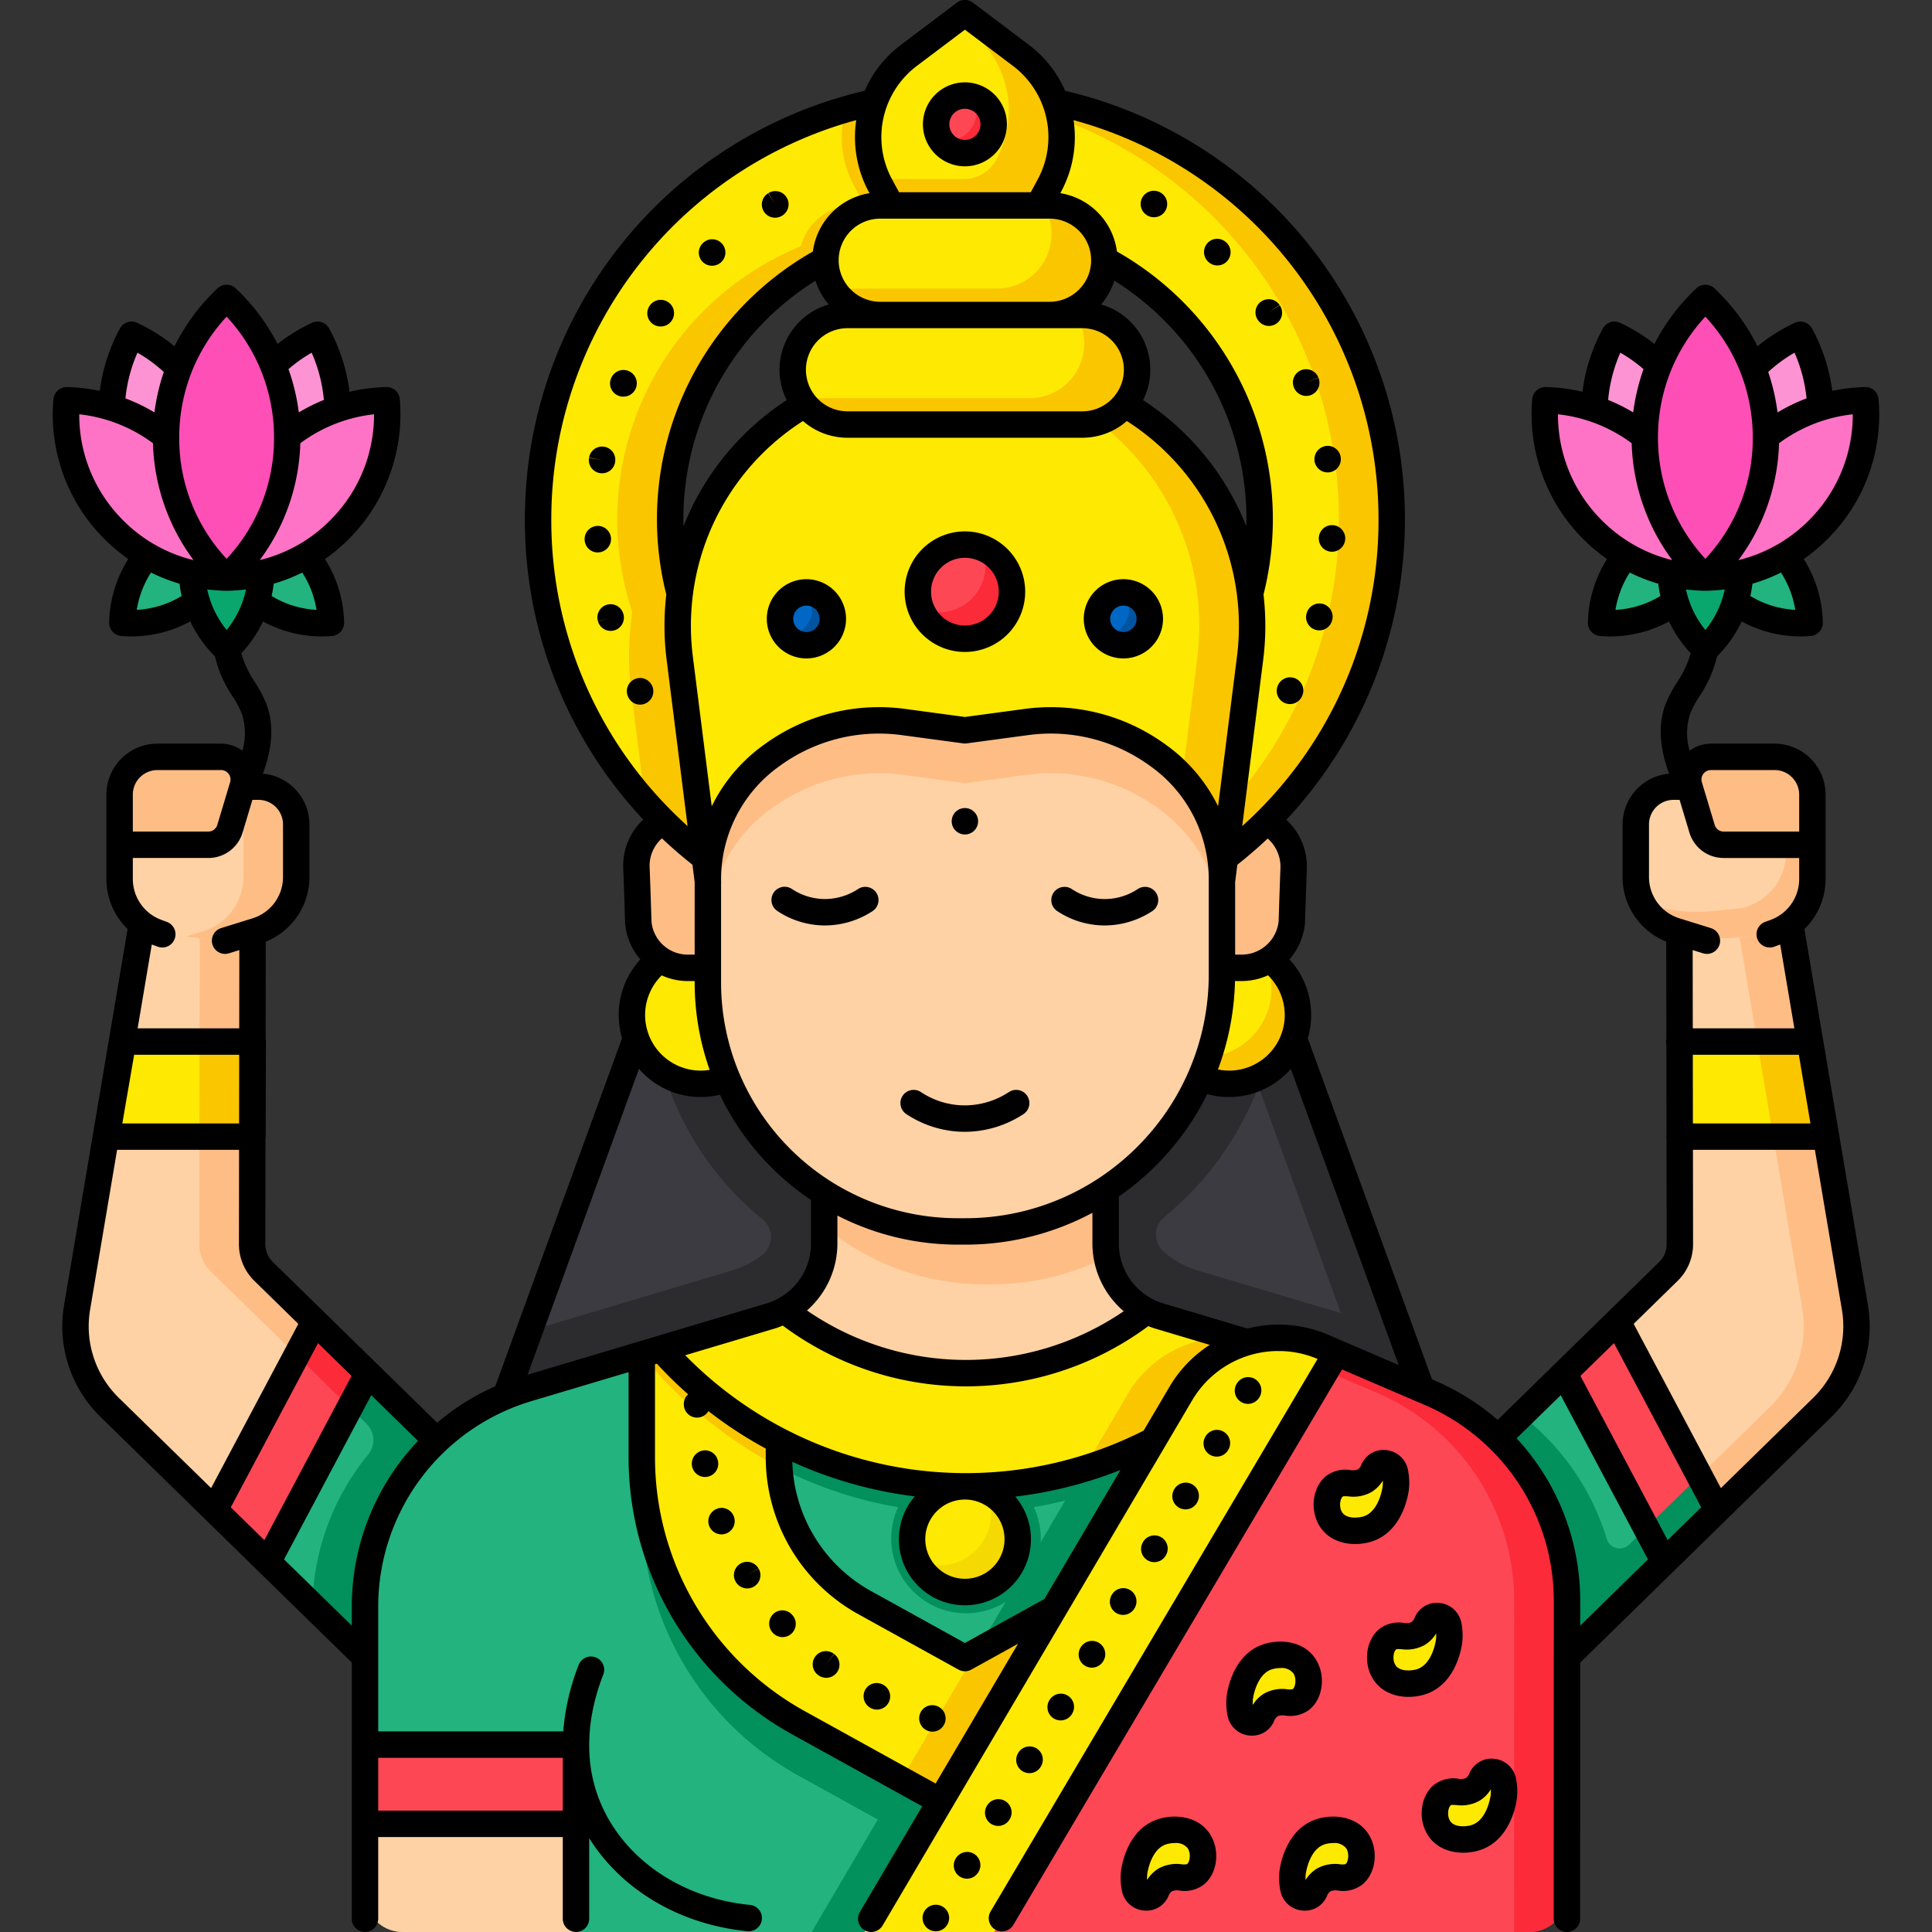 <svg xmlns="http://www.w3.org/2000/svg" data-name="Layer 1" viewBox="0 0 512 512"><rect x="0" y="0" width="512" height="512" fill="#333333" stroke="none"/><ellipse cx="467.297" cy="118.749" fill="#fe93d3" rx="31.592" ry="13.698" transform="rotate(-71.867 467.297 118.749)"/><path fill="#fe93d3" d="M447.64,148.52c-.04.08-.08.17-.13.25a43.269,43.269,0,0,1-19.66-60.04,43.446,43.446,0,0,1,11.78,8.09Z"/><ellipse cx="463.786" cy="150.835" fill="#22b37f" rx="9.214" ry="21.252" transform="rotate(-47.955 463.786 150.835)"/><ellipse cx="440.094" cy="150.835" fill="#22b37f" rx="21.252" ry="9.214" transform="rotate(-42.045 440.094 150.835)"/><ellipse cx="451.94" cy="150.835" fill="#09a76d" rx="9.214" ry="21.252"/><ellipse cx="473.22" cy="129.583" fill="#fe73c5" rx="31.592" ry="13.698" transform="rotate(-48.042 473.22 129.583)"/><ellipse cx="430.66" cy="129.583" fill="#fe73c5" rx="13.698" ry="31.592" transform="rotate(-41.958 430.66 129.583)"/><ellipse cx="451.94" cy="116.025" fill="#fe4fb7" rx="16.065" ry="37.051"/><path fill="#fed2a4" d="M410.672,443.639l72.294-70.687a30,30,0,0,0,8.607-26.448L474,242.486H445.056l.126,87.276A10,10,0,0,1,442.173,336.927l-49.775,48.669Z"/><path fill="#ffbd86" d="M491.573,346.504,474,242.486h-14l17.574,104.017a30,30,0,0,1-8.607,26.448l-61.589,60.221,3.295,10.467,72.294-70.687A30,30,0,0,0,491.573,346.504Z"/><polygon fill="#fee903" points="414.507 363.978 441.043 413.943 455.154 400.145 428.616 350.183 414.507 363.978"/><polygon fill="#22b37f" points="455.15 400.15 441.04 413.94 410.67 443.64 392.4 385.6 414.51 363.98 428.62 350.18 455.15 400.15"/><polygon fill="#fd4755" points="455.15 400.15 441.04 413.94 414.51 363.98 428.62 350.18 455.15 400.15"/><polygon fill="#fb2b3a" points="450.366 391.139 436.257 404.933 441.04 413.94 453.849 401.421 455.15 400.15 450.366 391.139"/><polygon fill="#fee903" points="479.4 276.041 445.02 276.041 445.093 301.235 483.735 301.235 479.4 276.041"/><polygon fill="#fac600" points="479.4 276.041 465.669 276.041 469.926 301.235 483.735 301.235 479.4 276.041"/><path fill="#fed2a4" d="M452.329,249.303l-8.283-2.577a15,15,0,0,1-10.544-14.323V218.487a10,10,0,0,1,10-10h1.841a7.894,7.894,0,0,1,7.894-7.894H470.3a10,10,0,0,1,10,10V232.986a15,15,0,0,1-9.814,14.075l-1.493.55Z"/><path fill="#ffbd86" d="M472.937,200.957a9.986,9.986,0,0,1,.363,2.637v22.392a15,15,0,0,1-9.814,14.075l-1.493.55-8.033.815a42.491,42.491,0,0,1-16.914-1.701h0a15.007,15.007,0,0,1-2.046-.813,14.985,14.985,0,0,0,9.046,7.813h0a42.491,42.491,0,0,0,16.914,1.701l8.033-.815,1.493-.55a15,15,0,0,0,9.814-14.075v-22.392A9.996,9.996,0,0,0,472.937,200.957Z"/><path fill="#fed2a4" d="M447.663,208.487h-4.162a10,10,0,0,0-10,10v13.117"/><path fill="#ffbd86" d="M480.3,223.891H456.804a6,6,0,0,1-5.746-4.273l-3.395-11.297a6,6,0,0,1,5.746-7.727H470.3a10,10,0,0,1,10,10Z"/><ellipse cx="44.703" cy="118.749" fill="#fe93d3" rx="13.698" ry="31.592" transform="rotate(-18.133 44.703 118.749)"/><ellipse cx="74.319" cy="118.749" fill="#fe93d3" rx="31.592" ry="13.698" transform="rotate(-71.867 74.319 118.749)"/><ellipse cx="48.214" cy="150.835" fill="#22b37f" rx="21.252" ry="9.214" transform="rotate(-42.045 48.214 150.835)"/><ellipse cx="71.906" cy="150.835" fill="#22b37f" rx="9.214" ry="21.252" transform="rotate(-47.955 71.906 150.835)"/><ellipse cx="60.06" cy="150.835" fill="#09a76d" rx="9.214" ry="21.252"/><ellipse cx="38.78" cy="129.583" fill="#fe73c5" rx="13.698" ry="31.592" transform="rotate(-41.958 38.78 129.583)"/><ellipse cx="81.34" cy="129.583" fill="#fe73c5" rx="31.592" ry="13.698" transform="rotate(-48.042 81.34 129.583)"/><ellipse cx="60.06" cy="116.025" fill="#fe4fb7" rx="16.065" ry="37.051"/><path fill="#fed2a4" d="M101.328,443.639l-72.294-70.687a30,30,0,0,1-8.607-26.448L38,242.486H66.944l-.126,87.276A10,10,0,0,0,69.827,336.927l49.775,48.669Z"/><path fill="#ffbd86" d="M69.827,336.927a10,10,0,0,1-3.009-7.165l.126-87.276h-14l-.126,87.276a10,10,0,0,0,3.009,7.165l49.775,48.669-14.979,47.576,10.705,10.467,18.274-58.043Z"/><polygon fill="#fee903" points="70.957 413.943 97.493 363.978 84.215 350.996 83.343 350.26 56.846 400.145 70.957 413.943"/><polygon fill="#22b37f" points="119.6 385.6 101.33 443.64 70.96 413.94 56.85 400.15 83.34 350.26 84.21 350.99 84.22 351 97.49 363.98 119.6 385.6"/><path fill="#02905d" d="M119.6,385.6,97.49,363.98l-12.612-12.337-.671-.656-.866-.727-4.742,8.932,18.565,18.153a6.012,6.012,0,0,1,.413,8.124A65.152,65.152,0,0,0,82.791,425.511L99.953,442.293l1.375,1.345h0l.002.002,12.571-39.935.086-.273Z"/><polygon fill="#fd4755" points="97.49 363.98 70.96 413.94 56.85 400.15 83.34 350.26 84.21 350.99 84.22 351 97.49 363.98"/><polygon fill="#fb2b3a" points="92.707 372.987 97.49 363.98 84.878 351.643 84.207 350.987 83.34 350.26 78.598 359.192 92.707 372.987"/><polygon fill="#fee903" points="28.075 301.235 66.859 301.235 66.896 276.041 32.331 276.041 28.075 301.235"/><polygon fill="#fac600" points="52.859 301.235 66.859 301.235 66.896 276.041 52.896 276.041 52.859 301.235"/><path fill="#fed2a4" d="M59.671,249.303l8.283-2.577a15,15,0,0,0,10.544-14.323V218.487a10,10,0,0,0-10-10H66.658a7.894,7.894,0,0,0-7.894-7.894H41.7a10,10,0,0,0-10,10V232.986A15,15,0,0,0,41.514,247.061l1.493.55Z"/><path fill="#ffbd86" d="M68.499,208.487H66.658a7.894,7.894,0,0,0-7.894-7.894h-14a7.894,7.894,0,0,1,7.894,7.894h1.841a10,10,0,0,1,10,10v13.915a15,15,0,0,1-10.544,14.323L49.115,248.231l10.556,1.072,8.283-2.577a15,15,0,0,0,10.544-14.323V218.487A10,10,0,0,0,68.499,208.487Z"/><path fill="#ffbd86" d="M31.7,223.891H55.196a6,6,0,0,0,5.746-4.273l3.395-11.297a6,6,0,0,0-5.746-7.727H41.7a10,10,0,0,0-10,10Z"/><polygon fill="#3c3b42" points="381.211 380.5 130.211 380.5 193.211 207.5 318.211 207.5 381.211 380.5"/><path fill="#2c2c2e" d="M371.083,352.69l-53.745-16.031a23.793,23.793,0,0,1-9.04-5.041,5.986,5.986,0,0,1,.262-9.08,83.183,83.183,0,0,0,30.231-58.521L318.211,207.5h-125l-20.715,56.885a80.453,80.453,0,0,0,29.58,58.749,6.015,6.015,0,0,1-.036,9.388,23.755,23.755,0,0,1-7.957,4.136l-53.745,16.031L130.211,380.5h251Z"/><polygon fill="#2c2c2e" points="318.211 207.5 304.211 207.5 367.211 380.5 381.211 380.5 318.211 207.5"/><circle cx="325.711" cy="268.981" r="18.255" fill="#fee903"/><path fill="#fac600" d="M334.63,253.062a18.243,18.243,0,0,1-24.838,24.838,18.249,18.249,0,1,0,24.838-24.838Z"/><circle cx="185.711" cy="268.981" r="18.255" fill="#fee903"/><path fill="#ffbd86" d="M342.347 244.342v-0s.18-6.276.48-14.185a13.387 13.387 0 0 0-13.372-13.895H309.828l7 40.238h12.194a13.381 13.381 0 0 0 13.325-12.158zM194.593 216.262H181.78A13.133 13.133 0 0 0 168.661 229.894c.306 8.032.49 14.448.49 14.448v0l.011.122a13.17 13.17 0 0 0 13.083 12.037H194.593z"/><path fill="#fee903" d="M272.15,25.69a113.121,113.121,0,1,0,96.67,111.92A112.915,112.915,0,0,0,272.15,25.69ZM255.71,215.73a78.115,78.115,0,0,1,0-156.23,77.387,77.387,0,0,1,29.48,5.79,78.108,78.108,0,0,1-29.48,150.44Z"/><path fill="#fac600" d="M212.26,72.74a77.56,77.56,0,0,1,36.44-12.915C246.396,59.619,244.067,59.5,241.71,59.5a78.115,78.115,0,0,0,0,156.23c2.361,0,4.692-.124,7-.33A78.079,78.079,0,0,1,212.26,72.74Z"/><path fill="#fac600" d="M272.15,25.69A112.915,112.915,0,0,0,255.71,24.5c-2.354,0-4.688.086-7.006.228,3.184.194,6.337.505,9.447.962A113.119,113.119,0,0,1,248.71,250.508c2.316.141,4.648.222,7,.222A113.121,113.121,0,0,0,272.15,25.69Z"/><path fill="#fac600" d="M255.711,215.726a78.201,78.201,0,0,1-78.113-78.113q0-2.075.11-4.124a79.362,79.362,0,0,0-10.368,50.271l3.628,28.764a112.83,112.83,0,0,0,84.743,38.202Z"/><path fill="#fff" d="M255.922 238.536c-.038 0-.076-0-.114-.002-.032.001-.064.001-.097.001h-.1a3.5 3.5 0 1 1 0-7h.1c.039 0 .077 0.0.115.002l.047-.001.151-.001a3.5 3.5 0 0 1 0 7h-.049zM234.785 236.273a3.513 3.513 0 0 1-.768-.085l.765-3.416-.824 3.402a3.5 3.5 0 1 1 1.452-6.848c.013.003.124.027.136.03a3.501 3.501 0 0 1-.761 6.917zM276.844 236.228a3.501 3.501 0 0 1-.773-6.914l.109-.024a3.5 3.5 0 0 1 1.529 6.831l-.086.02A3.528 3.528 0 0 1 276.844 236.228zM214.828 229.539a3.489 3.489 0 0 1-1.48-.331l-.048-.022a3.5 3.5 0 0 1 2.881-6.38l.133.062a3.501 3.501 0 0 1-1.485 6.671zM296.781 229.451a3.501 3.501 0 0 1-1.462-6.682A3.542 3.542 0 0 1 300 224.458a3.458 3.458 0 0 1-1.647 4.621c-.008.003-.105.049-.113.052A3.484 3.484 0 0 1 296.781 229.451zM196.759 218.65a3.418 3.418 0 0 1-2.075-.703l-.087-.066a3.5 3.5 0 1 1 4.248-5.563 3.515 3.515 0 0 1-2.086 6.333zM314.781 218.539a3.5 3.5 0 0 1-2.151-6.263l.111-.085a3.5 3.5 0 1 1 4.233 5.575l-2.117-2.788 2.07 2.823A3.486 3.486 0 0 1 314.781 218.539zM245.03 44.272a3.5 3.5 0 0 1-.354-6.982l.358 3.481-.31-3.487a3.5 3.5 0 0 1 .818 6.952l-.15.016A3.495 3.495 0 0 1 245.03 44.272zM266.188 44.25a3.548 3.548 0 0 1-3.533-3.889 3.456 3.456 0 0 1 3.788-3.104l.15.016a3.5 3.5 0 0 1-.406 6.976z"/><path fill="#fee903" d="M323.711,234.5h-136l-7.582-60.112a67.974,67.974,0,0,1,40.755-71.023L255.711,88.5l34.826,14.865a67.974,67.974,0,0,1,40.755,71.023Z"/><path fill="#fac600" d="M290.537,103.365,255.711,88.5l-7,2.988,27.826,11.877a67.974,67.974,0,0,1,40.755,71.023L309.711,234.5h14l7.582-60.112A67.974,67.974,0,0,0,290.537,103.365Z"/><path fill="#22b37f" d="M414.694,502V425.55A60,60,0,0,0,371.845,368.053l-64.565-19.259A20,20,0,0,1,292.997,329.629V310.026H218.424v19.602a20,20,0,0,1-14.283,19.166l-64.565,19.259A60,60,0,0,0,96.727,425.55V502a10,10,0,0,0,10,10H404.694A10,10,0,0,0,414.694,502Z"/><circle cx="256" cy="407.716" r="19.811" fill="#02905d"/><path fill="#02905d" d="M255.973,400.913a107.613,107.613,0,0,0,80.675-36.358l-29.368-8.76a19.988,19.988,0,0,1-3.411-1.382,77.762,77.762,0,0,1-96.005-.168,19.971,19.971,0,0,1-3.723,1.55L175.188,364.43A107.614,107.614,0,0,0,255.973,400.913Z"/><path fill="#02905d" d="M339.734 359.306l-.277-1.123-2.829-1.215a30 30 0 0 0-37.683 12.331L215.114 512h34.399l2.041-3.679zM450.366 391.139l-18.605 18.192a3.595 3.595 0 0 1-5.952-1.487 65.285 65.285 0 0 0-22.644-32.768L392.4 385.6l18.27 58.04.002-.002h0l3.596-3.516 14.374-14.056v-0L441.04 413.94l12.809-12.519 1.301-1.271z"/><path fill="#fed2a4" d="M303.86,347.42a77.78,77.78,0,0,1-95.98-.16,20.005,20.005,0,0,0,10.54-17.63v-19.6H293v19.6A19.994,19.994,0,0,0,303.86,347.42Z"/><path fill="#ffbd86" fill-rule="evenodd" d="M218.42,310.03V325.029a66.354,66.354,0,0,0,42.588,15.328h1.703a67.799,67.799,0,0,0,30.602-7.266A20.003,20.003,0,0,1,293,329.63v-19.6Z"/><path fill="#fed2a4" fill-rule="evenodd" d="M255.711,326.357h-1.704a66.147,66.147,0,0,1-66.415-66.076c0-17.532.001-20.696.001-27.292a40.21,40.21,0,0,1,16.836-32.718l.493-.352a48.275,48.275,0,0,1,34.502-8.56l16.287,2.193,16.287-2.193a48.274,48.274,0,0,1,34.502,8.56l.493.352a40.209,40.209,0,0,1,16.836,32.717c0,5.866 0,8.564.001,25.246A68.121,68.121,0,0,1,255.711,326.357Z"/><path fill="#ffbd86" fill-rule="evenodd" d="M187.593,246.989a40.21,40.21,0,0,1,16.836-32.718l.493-.352a48.275,48.275,0,0,1,34.502-8.56l16.287,2.193,16.287-2.193a48.274,48.274,0,0,1,34.502,8.56q.246.176.493.352a40.209,40.209,0,0,1,16.836,32.717c0,3.617,0,6.033 0,11.261l0-.014c-0-16.683-.001-19.38-.001-25.246a40.209,40.209,0,0,0-16.836-32.717q-.246-.176-.493-.352a48.274,48.274,0,0,0-34.502-8.56l-16.287,2.193-16.287-2.193a48.275,48.275,0,0,0-34.502,8.56l-.493.352a40.21,40.21,0,0,0-16.836,32.718c-0,6.597-0,9.761-.001,27.292l0.0.01C187.593,254.088,187.593,251.253,187.593,246.989Z"/><path fill="#fed2a4" d="M96.727,502V462.355h55.915V512H106.727A10,10,0,0,1,96.727,502Z"/><rect width="55.915" height="21" x="96.727" y="462.355" fill="#fd4755"/><path fill="#fac600" d="M285.19,65.29A77.927,77.927,0,0,0,212.26,72.74a14.152,14.152,0,0,1-.5-3.76,14.51,14.51,0,0,1,14.51-14.52h44.88A14.504,14.504,0,0,1,285.19,65.29Z"/><path fill="#fee903" d="M233.272,54.459H278.149a14.516,14.516,0,0,1,14.516,14.516v0A14.516,14.516,0,0,1,278.149,83.491H233.272A14.516,14.516,0,0,1,218.756,68.975v0a14.516,14.516,0,0,1,14.516-14.516Z"/><path fill="#fac600" d="M278.149,54.459h-1.599a14.425,14.425,0,0,1,2.115,7.516v0A14.516,14.516,0,0,1,264.149,76.491h-43.279a14.492,14.492,0,0,0,12.401,7h44.878a14.516,14.516,0,0,0,14.516-14.516v-0A14.516,14.516,0,0,0,278.149,54.459Z"/><path fill="#fee903" d="M224.595,83.491h62.232A14.516,14.516,0,0,1,301.342,98.007v0a14.516,14.516,0,0,1-14.516,14.516H224.595A14.516,14.516,0,0,1,210.079,98.007v0A14.516,14.516,0,0,1,224.595,83.491Z"/><path fill="#fac600" d="M286.827 83.491h-1.599a14.426 14.426 0 0 1 2.115 7.516v0a14.516 14.516 0 0 1-14.516 14.516H212.193a14.492 14.492 0 0 0 12.401 7h62.232A14.516 14.516 0 0 0 301.342 98.007v-0A14.516 14.516 0 0 0 286.827 83.491zM274.34 36.34a27.178 27.178 0 0 1-3.28 12.93L268.25 54.46H229.17L226.36 49.27a27.124 27.124 0 0 1-2.26-20.29 113.892 113.892 0 0 1 48.05-3.29A27.003 27.003 0 0 1 274.34 36.34z"/><path fill="#fee903" d="M275.251,54.459H236.17L233.359,49.272a27.132,27.132,0,0,1,0-25.857h0a27.132,27.132,0,0,1,7.523-8.738L255.711,3.5l14.829,11.177a27.132,27.132,0,0,1,7.523,8.738h0a27.132,27.132,0,0,1,0,25.857Z"/><path fill="#fac600" d="M278.062,23.415a27.131,27.131,0,0,0-7.523-8.738L255.711,3.5l-2.356,1.776,3.185,2.401a27.132,27.132,0,0,1,7.523,34.595h0a9.908,9.908,0,0,1-8.711,5.187H232.47c.275.612.566,1.218.888,1.813l2.811,5.187H275.251l2.811-5.187A27.132,27.132,0,0,0,278.062,23.415Z"/><circle cx="256" cy="32.966" r="7.625" fill="#fd4755"/><path fill="#fb2b3a" d="M257.59,25.509a7.619,7.619,0,0,1-8.01,11.56,7.622,7.622,0,1,0,8.01-11.56Z"/><circle cx="213.711" cy="164.006" r="7" fill="#0067c5"/><circle cx="297.711" cy="164.006" r="7" fill="#0067c5"/><path fill="#0055a3" d="M297.711 157.006c-.055 0-.107.007-.162.008a6.993 6.993 0 0 1-5.21 11.478 6.999 6.999 0 1 0 5.371-11.486zM213.711 157.006c-.055 0-.107.007-.162.008a6.993 6.993 0 0 1-5.21 11.478A6.999 6.999 0 1 0 213.711 157.006z"/><circle cx="255.711" cy="156.815" r="12.474" fill="#fd4755"/><path fill="#fb2b3a" d="M260.302,145.224a12.458,12.458,0,0,1-16.182,16.182,12.47,12.47,0,1,0,16.182-16.182Z"/><path fill="#02905d" d="M211.523,470.516l44.188,24.448,44.188-24.448a80.354,80.354,0,0,0,41.443-70.29V374.11l.319-1.061L307.28,362.794a19.998,19.998,0,0,1-2.197-.815l-.095,1.287v36.96a43.979,43.979,0,0,1-22.688,38.482l-26.59,14.711-26.589-14.711a43.979,43.979,0,0,1-22.688-38.482V363.266l-.163-1.257a20.007,20.007,0,0,1-2.128.785l-34.158,10.189.098,1.127v26.117A80.354,80.354,0,0,0,211.523,470.516Z"/><path fill="#fee903" d="M211.523,456.516l44.188,24.448,44.188-24.448a80.354,80.354,0,0,0,41.443-70.29V360.11l.319-1.061L307.28,348.794a19.998,19.998,0,0,1-2.197-.815l-.095,1.287v36.96a43.979,43.979,0,0,1-22.688,38.482l-26.59,14.711-26.589-14.711a43.979,43.979,0,0,1-22.688-38.482V349.266l-.163-1.257a20.007,20.007,0,0,1-2.128.785l-34.158,10.189.098,1.127v26.117A80.354,80.354,0,0,0,211.523,456.516Z"/><path fill="#fac600" d="M304.988 354.927v31.3q0 1.471-.099 2.927a108.549 108.549 0 0 0 31.759-24.599L307.28 355.794A19.268 19.268 0 0 1 304.988 354.927zM206.433 386.227V354.927a19.072 19.072 0 0 1-2.292.867q-17.079 1.594-34.158 3.189a119.574 119.574 0 0 0 36.539 29.898C206.469 388 206.433 387.116 206.433 386.227z"/><path fill="#fac600" d="M304.988,361.993v24.234a43.979,43.979,0,0,1-22.688,38.482L258.735,437.746l-19.903,33.88,16.878,9.338L273.6,471.066l66.134-111.76-.221-.897-12.774-3.81A30.056,30.056,0,0,0,304.988,361.993Z"/><path fill="#fed402" d="M255.973,393.913a107.613,107.613,0,0,0,80.675-36.358l-29.368-8.76a19.988,19.988,0,0,1-3.411-1.382,77.762,77.762,0,0,1-96.005-.168,19.971,19.971,0,0,1-3.723,1.55L175.188,357.43A107.614,107.614,0,0,0,255.973,393.913Z"/><path fill="#fee903" d="M255.973,393.913a107.613,107.613,0,0,0,80.675-36.358l-29.368-8.76a19.988,19.988,0,0,1-3.411-1.382,77.762,77.762,0,0,1-96.005-.168,19.971,19.971,0,0,1-3.723,1.55L175.188,357.43A107.614,107.614,0,0,0,255.973,393.913Z"/><path fill="#fac600" d="M336.648,357.554l-9.909-2.956a30.001,30.001,0,0,0-27.794,14.7L287.196,389.298A108.118,108.118,0,0,0,336.648,357.554Z"/><path fill="#fed402" d="M207.86 347.24l.02.02a19.022 19.022 0 0 1-2.77 1.21A20.007 20.007 0 0 0 207.86 347.24zM305.53 348.18c-.57-.23-1.13-.48-1.67-.76l.01-.01C304.41 347.69 304.96 347.95 305.53 348.18z"/><circle cx="255.711" cy="407.912" r="14" fill="#fee903"/><path fill="#f4d902" d="M261.464,395.159a13.982,13.982,0,0,1-18.506,18.506,13.994,13.994,0,1,0,18.506-18.506Z"/><path fill="#fd4755" d="M405.254,512a10,10,0,0,0,10-9.998l.019-77.723a60,60,0,0,0-36.323-55.149L350.628,356.967c-13.874-5.959-23.015-.677-30.683,12.331L236.114,512Z"/><path fill="#fb2b3a" d="M378.95,369.131l-28.322-12.164c-6.685-2.871-12.269-3.126-17.121-1.171,1.014.327,2.052.712,3.121,1.171l28.322,12.164A60,60,0,0,1,401.273,424.28L401.251,512h4.002a10,10,0,0,0,10-9.998l.019-77.723A60,60,0,0,0,378.95,369.131Z"/><path fill="#fee903" d="M353.734 359.306l-.277-1.123-2.829-1.215a30 30 0 0 0-37.683 12.331L229.114 512h34.399l2.041-3.679zM361.59 392.456a5.932 5.932 0 0 0 2.418-2.937 3.01 3.01 0 0 1 5.67.634 13.424 13.424 0 0 1 .221 4.138c-.037.361-1.033 8.88-7.483 10.912-2.67.842-7.436.937-9.665-2.494-1.83-2.817-1.296-7.003.853-8.789C355.954 391.967 358.786 394.089 361.59 392.456zM336.854 451.799a5.932 5.932 0 0 0-2.418 2.937 3.01 3.01 0 0 1-5.67-.634 13.424 13.424 0 0 1-.221-4.138c.037-.361 1.033-8.88 7.483-10.912 2.67-.842 7.436-.937 9.665 2.494 1.83 2.817 1.296 7.003-.853 8.789C342.49 452.288 339.658 450.165 336.854 451.799zM308.854 498.176a5.932 5.932 0 0 0-2.418 2.937 3.01 3.01 0 0 1-5.67-.634 13.424 13.424 0 0 1-.221-4.138c.037-.361 1.033-8.88 7.483-10.912 2.67-.842 7.436-.937 9.665 2.494 1.83 2.817 1.296 7.003-.853 8.789C314.49 498.665 311.658 496.542 308.854 498.176zM375.734 432.963a5.932 5.932 0 0 0 2.418-2.937 3.01 3.01 0 0 1 5.67.634 13.424 13.424 0 0 1 .221 4.138c-.037.361-1.033 8.88-7.483 10.912-2.67.842-7.436.937-9.665-2.494-1.83-2.817-1.296-7.003.853-8.789C370.097 432.474 372.929 434.597 375.734 432.963zM390.219 474.262a5.932 5.932 0 0 0 2.418-2.937 3.01 3.01 0 0 1 5.67.634 13.424 13.424 0 0 1 .221 4.138c-.037.361-1.033 8.88-7.483 10.912-2.67.842-7.436.937-9.665-2.494-1.83-2.817-1.296-7.003.853-8.789C384.582 473.773 387.414 475.895 390.219 474.262zM350.854 498.176a5.932 5.932 0 0 0-2.418 2.937 3.01 3.01 0 0 1-5.67-.634 13.424 13.424 0 0 1-.221-4.138c.037-.361 1.033-8.88 7.483-10.912 2.67-.842 7.436-.937 9.665 2.494 1.83 2.817 1.296 7.003-.853 8.789C356.49 498.665 353.658 496.542 350.854 498.176z"/><path d="M258.089,491.267a3.5,3.5,0,0,0-4.793,1.236l-.051.087a3.5,3.5,0,1,0,6.029,3.557l.051-.087A3.5,3.5,0,0,0,258.089,491.267Zm48.887-9.192c-8.683,2.737-9.866,13.443-9.912,13.896a16.965,16.965,0,0,0,.277,5.213,6.496,6.496,0,0,0,5.743,5.124q.352.035.697.035a6.305,6.305,0,0,0,5.867-3.854,2.702,2.702,0,0,1,.967-1.303h0a3.788,3.788,0,0,1,2.034-.153,8.448,8.448,0,0,0,6.428-1.644c3.608-2.998,4.318-9.129,1.551-13.388C317.579,481.307,311.413,480.675,306.976,482.074Zm7.627,11.93a4.121,4.121,0,0,1-1.521.042,9.833,9.833,0,0,0-5.989,1.09,8.889,8.889,0,0,0-3.101,3.089,9.804,9.804,0,0,1,.036-1.539c.007-.065.838-6.607,5.053-7.936a8.069,8.069,0,0,1,2.288-.325,3.905,3.905,0,0,1,3.391,1.388C315.671,491.218,315.308,493.419,314.603,494.004Zm-64.798,11.267a3.516,3.516,0,1,0,1.22,4.815l.025-.043A3.479,3.479,0,0,0,249.805,505.271Zm100.776-345.225a3.496,3.496,0,0,0-4.297,2.456l-.026.097a3.5,3.5,0,1,0,6.753,1.842l.026-.097A3.5,3.5,0,0,0,350.581,160.045Zm45.408,306.054a6.336,6.336,0,0,0-6.564,3.819,2.702,2.702,0,0,1-.967,1.303l-0.0 0a3.771,3.771,0,0,1-2.034.152,8.458,8.458,0,0,0-6.428,1.645c-3.607,2.999-4.317,9.129-1.55,13.387,2.135,3.287,5.8,4.582,9.33,4.582a14.534,14.534,0,0,0,4.322-.655c8.67-2.732,9.866-13.439,9.913-13.896a16.954,16.954,0,0,0-.278-5.212A6.495,6.495,0,0,0,395.989,466.1Zm-.943,9.618c-.007.065-.84,6.611-5.054,7.938-1.351.425-4.518.726-5.679-1.063-.913-1.404-.549-3.605.155-4.19a1.146,1.146,0,0,1,.566-.083c.283,0,.63.021.955.042a9.836,9.836,0,0,0,5.989-1.091,8.882,8.882,0,0,0,3.102-3.089A9.83,9.83,0,0,1,395.046,475.717Zm-54.396-21.062a8.455,8.455,0,0,0,6.428-1.645c3.607-2.998,4.317-9.129,1.551-13.388-3.05-4.691-9.214-5.323-13.653-3.925-8.685,2.737-9.866,13.444-9.912,13.896a16.962,16.962,0,0,0,.277,5.212,6.496,6.496,0,0,0,5.743,5.124q.352.035.697.035a6.305,6.305,0,0,0,5.867-3.854,2.702,2.702,0,0,1,.967-1.303l0-0A3.774,3.774,0,0,1,340.65,454.655Zm-5.557-5.896a8.882,8.882,0,0,0-3.102,3.089,9.803,9.803,0,0,1,.036-1.539c.007-.066.838-6.608,5.053-7.936a8.067,8.067,0,0,1,2.288-.325,3.906,3.906,0,0,1,3.391,1.388c.913,1.405.549,3.606-.155,4.191a4.11,4.11,0,0,1-1.521.041A9.837,9.837,0,0,0,335.093,448.759Zm52.431-13.621a16.976,16.976,0,0,0-.277-5.214,6.495,6.495,0,0,0-5.742-5.124,6.329,6.329,0,0,0-6.565,3.82,2.697,2.697,0,0,1-.967,1.302l-0.0 0a3.781,3.781,0,0,1-2.034.152,8.456,8.456,0,0,0-6.428,1.645c-3.607,2.998-4.317,9.129-1.55,13.388,2.136,3.286,5.8,4.581,9.329,4.581a14.534,14.534,0,0,0,4.323-.655C386.296,446.296,387.478,435.59,387.524,435.139Zm-12.016,7.218c-1.35.426-4.515.727-5.679-1.062-.913-1.405-.549-3.606.155-4.191a1.146,1.146,0,0,1,.566-.083c.283,0,.63.021.955.042a9.837,9.837,0,0,0,5.989-1.091,8.885,8.885,0,0,0,3.102-3.089,9.797,9.797,0,0,1-.036,1.538C380.554,434.487,379.723,441.029,375.508,442.357Zm-26-299.873-.005.103a3.478,3.478,0,0,0,3.332,3.622c.056.003.111.004.166.004a3.525,3.525,0,0,0,3.497-3.346l.003-.074a3.5,3.5,0,0,0-6.993-.309Zm9.637,266.698a14.534,14.534,0,0,0,4.322-.655c8.684-2.737,9.867-13.443,9.913-13.895a16.98,16.98,0,0,0-.277-5.214,6.495,6.495,0,0,0-5.742-5.124,6.325,6.325,0,0,0-6.565,3.819,2.697,2.697,0,0,1-.967,1.303l-0.0 0a3.771,3.771,0,0,1-2.034.152,8.457,8.457,0,0,0-6.427,1.644c-3.608,2.998-4.318,9.129-1.551,13.388C351.951,407.887,355.616,409.182,359.146,409.182Zm-3.305-12.585a1.146,1.146,0,0,1,.566-.083c.283,0,.63.021.955.042a9.836,9.836,0,0,0,5.989-1.091,8.878,8.878,0,0,0,3.102-3.089,9.8,9.8,0,0,1-.036,1.539c-.007.065-.838,6.608-5.053,7.936-1.352.425-4.517.725-5.679-1.063C354.773,399.382,355.136,397.181,355.841,396.596Zm-6.865,85.478c-8.683,2.737-9.866,13.443-9.912,13.896a16.965,16.965,0,0,0,.277,5.213,6.496,6.496,0,0,0,5.743,5.124q.352.035.697.035a6.305,6.305,0,0,0,5.867-3.854,2.702,2.702,0,0,1,.967-1.303h0a3.787,3.787,0,0,1,2.034-.153,8.448,8.448,0,0,0,6.428-1.644c3.608-2.998,4.318-9.129,1.551-13.388C359.579,481.307,353.413,480.675,348.976,482.074Zm7.627,11.93a4.121,4.121,0,0,1-1.521.042,9.831,9.831,0,0,0-5.989,1.09,8.889,8.889,0,0,0-3.101,3.089,9.804,9.804,0,0,1,.036-1.539c.007-.065.838-6.607,5.053-7.936a8.069,8.069,0,0,1,2.288-.325,3.905,3.905,0,0,1,3.391,1.388C357.671,491.218,357.308,493.419,356.603,494.004ZM221.071,438.34l-2.195,2.728,2.142-2.769a3.5,3.5,0,0,0-4.283,5.537l.103.079a3.5,3.5,0,1,0,4.233-5.575ZM158.61,146.392a3.543,3.543,0,0,0,3.314-3.7,3.5,3.5,0,0,0-6.993.309c0.0.017.007.134.008.151a3.453,3.453,0,0,0,3.483,3.245C158.484,146.397,158.547,146.395,158.61,146.392Zm51.284,281.51a3.457,3.457,0,0,0-4.883-.248,3.542,3.542,0,0,0-.303,4.949,3.5,3.5,0,1,0,5.3-4.572C209.993,428.013,209.911,427.92,209.895,427.902Zm38.266,24.168c-.016-.005-.126-.038-.142-.042A3.459,3.459,0,0,0,243.731,454.396a3.543,3.543,0,0,0,2.371,4.365,3.5,3.5,0,0,0,2.059-6.69Zm-50.168-34.667,3.02-1.77a3.5,3.5,0,1,0-6.039,3.54c.008.013.065.11.073.123a3.5,3.5,0,0,0,5.993-3.616Zm-3.483-15.436c-.005-.015-.046-.123-.052-.138a3.459,3.459,0,0,0-4.477-1.987,3.543,3.543,0,0,0-2.047,4.526,3.5,3.5,0,0,0,6.575-2.4Zm-29.333-239.326a3.5,3.5,0,0,0-6.72,1.961l3.387-.883-3.376.921a3.5,3.5,0,0,0,6.753-1.842C165.215,162.778,165.182,162.661,165.176,162.641Zm2.798,17.447a3.5,3.5,0,0,0-1.441,4.735l.047.088a3.422,3.422,0,0,0,3.037,1.82A3.518,3.518,0,0,0,172.71,181.529,3.5,3.5,0,0,0,167.975,180.088ZM478.182,246.213a18.543,18.543,0,0,0,5.617-13.243V210.578a13.515,13.515,0,0,0-13.5-13.5h-17.064c-.079,0-.154.018-.232.023a9.382,9.382,0,0,0-5.24,1.846,16.561,16.561,0,0,1,.237-10.042,27.987,27.987,0,0,1,2.384-4.4,31.694,31.694,0,0,0,4.646-10.563,32.569,32.569,0,0,0,6.536-9.254,32.616,32.616,0,0,0,15.566,3.967q1.359,0,2.727-.113a3.499,3.499,0,0,0,3.209-3.553,32.709,32.709,0,0,0-5.062-16.837,47.364,47.364,0,0,0,8.007-7.088,46.387,46.387,0,0,0,11.813-35.287,3.484,3.484,0,0,0-3.562-3.202,46.805,46.805,0,0,0-8.699,1.017,47.224,47.224,0,0,0-5.366-16.557,3.5,3.5,0,0,0-4.548-1.494,46.723,46.723,0,0,0-9.894,6.225A54.327,54.327,0,0,0,454.334,76.406a3.5,3.5,0,0,0-4.788-0,54.296,54.296,0,0,0-11.101,14.746,47.046,47.046,0,0,0-9.113-5.607,3.502,3.502,0,0,0-4.552,1.489,47.146,47.146,0,0,0-5.404,16.791,46.838,46.838,0,0,0-9.761-1.249,3.507,3.507,0,0,0-3.562,3.202,46.826,46.826,0,0,0,19.82,42.375,32.714,32.714,0,0,0-5.062,16.836,3.501,3.501,0,0,0,3.205,3.554q1.382.116,2.759.116a32.528,32.528,0,0,0,15.54-3.967,32.536,32.536,0,0,0,5.73,8.423,26.262,26.262,0,0,1-3.618,7.717,34.071,34.071,0,0,0-2.946,5.527c-2.081,5.316-1.79,11.58.857,18.672a13.512,13.512,0,0,0-12.336,13.441v13.916a18.407,18.407,0,0,0,11.572,17.155l.034,25.725a3.321,3.321,0,0,0,.002,1.523l.032,23.952a2.426,2.426,0,0,0,.001.969l.037,28.046a6.525,6.525,0,0,1-1.958,4.655l-42.825,41.878a63.518,63.518,0,0,0-16.566-10.391l-.828-.355-32.932-90.403a21.692,21.692,0,0,0-4.856-20.893,16.872,16.872,0,0,0,4.119-9.6c.007-.074.012-.149.014-.224,0-.007.18-6.26.479-14.15a16.978,16.978,0,0,0-5.421-13.03,116.66,116.66,0,0,0,5.171-153.357A116.975,116.975,0,0,0,282.263,24.058c-.344-.785-.71-1.564-1.124-2.327A30.429,30.429,0,0,0,272.646,11.867L257.817.689a3.499,3.499,0,0,0-4.213,0L238.775,11.866a30.421,30.421,0,0,0-8.494,9.865c-.413.763-.779,1.541-1.123,2.326A116.568,116.568,0,0,0,139.1,137.594a115.728,115.728,0,0,0,31.37,79.604,16.683,16.683,0,0,0-5.307,12.811c.305,7.907.486,14.315.487,14.315a3.889,3.889,0,0,0,.022.404l.003.033a16.78,16.78,0,0,0,4.026,9.499,21.697,21.697,0,0,0-4.85,20.854l-33.596,92.261a63.179,63.179,0,0,0-15.394,9.659L72.279,334.414a6.531,6.531,0,0,1-1.959-4.665l.037-28.041a3.461,3.461,0,0,0,.05-.478L70.48,276.035a3.493,3.493,0,0,0-.087-.759l.034-25.734a18.407,18.407,0,0,0,11.572-17.155V218.472a13.512,13.512,0,0,0-12.336-13.441c2.646-7.092,2.937-13.355.858-18.668a34.084,34.084,0,0,0-2.947-5.531,26.262,26.262,0,0,1-3.618-7.717,32.535,32.535,0,0,0,5.73-8.423,32.528,32.528,0,0,0,15.54,3.967q1.376,0,2.759-.116a3.501,3.501,0,0,0,3.205-3.554,32.714,32.714,0,0,0-5.062-16.836,46.824,46.824,0,0,0,19.82-42.375,3.496,3.496,0,0,0-3.562-3.202,46.842,46.842,0,0,0-9.761,1.249,47.146,47.146,0,0,0-5.404-16.791A3.501,3.501,0,0,0,82.667,85.544a47.046,47.046,0,0,0-9.113,5.607A54.296,54.296,0,0,0,62.454,76.405a3.5,3.5,0,0,0-4.788 0A54.326,54.326,0,0,0,46.241,91.767a46.723,46.723,0,0,0-9.894-6.225,3.499,3.499,0,0,0-4.548,1.494,47.224,47.224,0,0,0-5.366,16.557,46.805,46.805,0,0,0-8.699-1.017,3.521,3.521,0,0,0-3.562,3.202,46.387,46.387,0,0,0,11.815,35.288,47.355,47.355,0,0,0,8.005,7.087,32.71,32.71,0,0,0-5.062,16.836,3.499,3.499,0,0,0,3.209,3.553q1.366.114,2.727.113a32.623,32.623,0,0,0,15.566-3.967,32.569,32.569,0,0,0,6.536,9.254,31.693,31.693,0,0,0,4.646,10.563,27.996,27.996,0,0,1,2.385,4.404,16.557,16.557,0,0,1,.236,10.038,9.381,9.381,0,0,0-5.24-1.846c-.078-.005-.152-.023-.232-.023h-17.064a13.515,13.515,0,0,0-13.5,13.5v22.392a18.542,18.542,0,0,0,5.617,13.243l-16.838,99.688A33.498,33.498,0,0,0,26.583,375.437L93.23,440.597V462.31c0,.01-.003.019-.003.029v46.145a3.5,3.5,0,0,0,3.5,3.5l.001-0.0.001 0a3.5,3.5,0,0,0,3.5-3.5v-21.645h48.912v21.645a3.5,3.5,0,0,0,7,0V487.129c8.534,13.666,24.011,22.912,41.935,24.66q.174.017.344.017a3.5,3.5,0,0,0,.335-6.984c-17.993-1.755-33.111-11.983-39.456-26.694-5.563-12.899-2.749-25.827.591-34.401a3.5,3.5,0,0,0-6.522-2.541,61.12,61.12,0,0,0-4.098,17.654H100.23V425.534a56.862,56.862,0,0,1,40.351-54.146l26-7.756v22.582a83.876,83.876,0,0,0,43.246,73.353l34.569,19.117L227.877,506.707a3.5,3.5,0,1,0,6.03,3.555l18.368-31.16c.009-.015.019-.028.028-.043l.007-.015,56.334-95.57.017-.029,7.299-12.383a26.558,26.558,0,0,1,22.583-13.031,3.483,3.483,0,0,0,.449.029c.114,0,.227-.011.34-.022a26.315,26.315,0,0,1,9.835,2.099L262.542,506.523a3.5,3.5,0,1,0,6.024,3.564L355.653,362.919l21.916,9.412a56.44,56.44,0,0,1,34.204,51.932l-.021,84.22a3.5,3.5,0,0,0,3.499,3.501h.001a3.5,3.5,0,0,0,3.5-3.499l.017-67.877,66.648-65.171a33.498,33.498,0,0,0,9.604-29.536ZM463.864,157.947a32.755,32.755,0,0,0,.55-3.257,46.025,46.025,0,0,0,7.565-2.955,25.679,25.679,0,0,1,3.782,9.884A25.605,25.605,0,0,1,463.864,157.947Zm11.706-64.484a40.138,40.138,0,0,1,3.189,12.112,46.901,46.901,0,0,0-7.693,3.719,54.322,54.322,0,0,0-2.476-10.718A39.707,39.707,0,0,1,475.57,93.463Zm-4.103,24.001a39.951,39.951,0,0,1,19.535-7.67,39.382,39.382,0,0,1-10.193,26.59,40.008,40.008,0,0,1-9.362,7.685c-.06.03-.116.066-.175.099a39.167,39.167,0,0,1-10.56,4.267A54.5,54.5,0,0,0,471.467,117.464ZM442.835,98.185c.028-.065.058-.128.081-.194a46.93,46.93,0,0,1,9.023-14.074,46.914,46.914,0,0,1,9.272,14.668,3.461,3.461,0,0,0,.192.504,47.254,47.254,0,0,1,3.101,16.919,46.772,46.772,0,0,1-12.565,32.092,47.388,47.388,0,0,1-9.105-49.916Zm-13.429-4.721a39.768,39.768,0,0,1,6.144,4.361,54.344,54.344,0,0,0-2.735,11.469,46.9,46.9,0,0,0-6.642-3.309A40.063,40.063,0,0,1,429.406,93.465Zm-1.289,68.158a25.681,25.681,0,0,1,3.783-9.888,46.024,46.024,0,0,0,7.565,2.955,32.721,32.721,0,0,0,.551,3.259A25.511,25.511,0,0,1,428.118,161.623Zm4.488-17.456c-.057-.033-.113-.068-.171-.097a39.996,39.996,0,0,1-9.36-7.684,39.381,39.381,0,0,1-10.195-26.591,39.991,39.991,0,0,1,19.535,7.669,54.497,54.497,0,0,0,10.755,30.973A39.163,39.163,0,0,1,432.605,144.167Zm14.2,12.041a48.264,48.264,0,0,0,4.899.356c.025 0.0.05.001.076.001.034,0,.067-.009.101-.01.02 0.0.039.005.059.005s.039-.005.059-.005c.034.001.067.01.101.01.025,0,.05-0.0.076-.001a48.264,48.264,0,0,0,4.899-.356,25.368,25.368,0,0,1-5.135,10.747A25.368,25.368,0,0,1,446.805,156.208ZM71.984,157.949a32.758,32.758,0,0,0,.551-3.259,46.023,46.023,0,0,0,7.565-2.955,25.68,25.68,0,0,1,3.783,9.888A25.515,25.515,0,0,1,71.984,157.949Zm10.61-64.484a40.062,40.062,0,0,1,3.234,12.52A46.9,46.9,0,0,0,79.185,109.294,54.342,54.342,0,0,0,76.45,97.826,39.764,39.764,0,0,1,82.594,93.465ZM79.587,117.463A39.991,39.991,0,0,1,99.122,109.794a39.381,39.381,0,0,1-10.194,26.59,40.008,40.008,0,0,1-9.345,7.679c-.086.043-.167.095-.251.146a39.17,39.17,0,0,1-10.493,4.218A54.498,54.498,0,0,0,79.587,117.463ZM50.596,99.09a3.456,3.456,0,0,0,.192-.505,46.913,46.913,0,0,1,9.272-14.668,46.93,46.93,0,0,1,9.023,14.074c.024.066.053.129.081.194A47.182,47.182,0,0,1,72.625,116.009a46.77,46.77,0,0,1-12.565,32.092,46.772,46.772,0,0,1-12.565-32.092A47.253,47.253,0,0,1,50.596,99.09ZM36.43,93.463a39.707,39.707,0,0,1,6.98,5.112,54.322,54.322,0,0,0-2.476,10.718,46.9,46.9,0,0,0-7.693-3.719A40.138,40.138,0,0,1,36.43,93.463Zm-.192,68.156a25.681,25.681,0,0,1,3.782-9.884,46.036,46.036,0,0,0,7.565,2.955,32.755,32.755,0,0,0,.55,3.257A25.599,25.599,0,0,1,36.238,161.619Zm4.49-17.451c-.059-.034-.116-.07-.176-.1a39.997,39.997,0,0,1-9.359-7.684A39.383,39.383,0,0,1,20.999,109.794a39.951,39.951,0,0,1,19.535,7.67A54.5,54.5,0,0,0,51.288,148.435,39.167,39.167,0,0,1,40.729,144.169Zm19.331,22.785a25.368,25.368,0,0,1-5.135-10.747,48.264,48.264,0,0,0,4.899.356c.025 0.0.05.001.076.001.034,0,.067-.009.101-.01.02 0.0.039.005.059.005s.04-.005.059-.005c.034.001.065.01.099.01.025,0,.051-0.0.077-.001a48.264,48.264,0,0,0,4.899-.356A25.368,25.368,0,0,1,60.06,166.954Zm-24.86,43.624a6.508,6.508,0,0,1,6.5-6.5H58.59a2.5,2.5,0,0,1,2.395,3.219l-3.395,11.297a2.485,2.485,0,0,1-2.394,1.781H35.2Zm0,16.797H55.196a9.443,9.443,0,0,0,9.098-6.766l2.596-8.638h1.609a6.508,6.508,0,0,1,6.5,6.5v13.916A11.449,11.449,0,0,1,66.915,243.368l-8.284,2.577a3.5,3.5,0,1,0,2.079,6.684l2.713-.844-.028,20.74H36.472l3.755-22.228c.026.01.052.023.078.032l1.493.55a3.5,3.5,0,0,0,2.419-6.569l-1.493-.55a11.544,11.544,0,0,1-7.524-10.791Zm.349,52.149H63.387l-.024,18.195H32.418Zm-4.073,90.907a26.496,26.496,0,0,1-7.595-23.364l7.153-42.348H63.353l-.033,25.012a13.567,13.567,0,0,0,4.063,9.686l11.681,11.424L55.948,394.358Zm29.689,29.027,23.115-43.517,8.891,8.696-23.111,43.517Zm87.977,66.381v14H100.23v-14ZM93.23,425.534v5.274L75.277,413.256,98.388,369.739l12.382,12.109A63.697,63.697,0,0,0,93.23,425.534ZM281.139,50.925a30.53,30.53,0,0,0,3.368-19.089,109.589,109.589,0,0,1,80.812,105.758A108.828,108.828,0,0,1,329.2,218.924l5.563-44.112a71.742,71.742,0,0,0,.079-17.258,81.57,81.57,0,0,0-38.841-90.902A18.034,18.034,0,0,0,280.995,51.191Zm16.656,296.563a74.2,74.2,0,0,1-83.942-.205,23.603,23.603,0,0,0,8.067-17.668v-7.482a70.026,70.026,0,0,0,32.088,7.709h1.704A71.249,71.249,0,0,0,289.5,321.405v8.209A23.617,23.617,0,0,0,297.795,347.488Zm-6.775-35.137a64.159,64.159,0,0,1-35.309,10.49h-1.704a62.838,62.838,0,0,1-58.045-38.316c-.005-.012-.006-.025-.011-.037-.008-.02-.021-.036-.03-.055a62.371,62.371,0,0,1-4.829-24.168l0-26.17a3.502,3.502,0,0,0,0-.652v-.471A36.78,36.78,0,0,1,206.463,203.103l.492-.352a44.594,44.594,0,0,1,25.978-8.345,45.078,45.078,0,0,1,6.023.405l16.287,2.193a3.481,3.481,0,0,0,.935,0l16.287-2.193a44.612,44.612,0,0,1,32,7.939l.493.352a36.778,36.778,0,0,1,15.37,29.87l.001,25.246a64.46,64.46,0,0,1-5.368,25.83c-.008.016-.019.029-.027.045-.011.023-.014.047-.024.069a64.566,64.566,0,0,1-13.507,19.75,65.22,65.22,0,0,1-10.312,8.393C291.067,312.321,291.043,312.335,291.02,312.351ZM309.023,197.404l-.489-.349a51.589,51.589,0,0,0-37.003-9.181l-15.82,2.13L239.89,187.874a51.6,51.6,0,0,0-37.003,9.182l-.492.352a43.692,43.692,0,0,0-13.781,16.267l-5.011-39.737a64.718,64.718,0,0,1-.014-16.065c.004-.025.005-.049.008-.074a64.289,64.289,0,0,1,29.2-46.224,17.922,17.922,0,0,0,11.798,4.433h62.232a17.922,17.922,0,0,0,11.798-4.432,64.288,64.288,0,0,1,29.199,46.223c.003.025.005.05.009.075a64.719,64.719,0,0,1-.014,16.064l-5.011,39.735A43.704,43.704,0,0,0,309.023,197.404ZM184.093,250.83l-0,2.154h-1.852a9.636,9.636,0,0,1-9.59-8.807l-.005-.065c-.026-.898-.203-6.986-.488-14.37a9.646,9.646,0,0,1,3.265-7.571q3.86,3.652,8.088,6.992l.579,4.59V250.804C184.09,250.813,184.092,250.821,184.093,250.83Zm-8.733,7.658a16.585,16.585,0,0,0,6.881,1.497h1.852v.281a69.551,69.551,0,0,0,3.973,23.258,14.976,14.976,0,0,1-2.355.201,14.735,14.735,0,0,1-10.351-25.237ZM291.796,80.688a18.064,18.064,0,0,0,3.513-6.304,74.604,74.604,0,0,1,35.011,63.21c0,.624-.014,1.248-.03,1.871a71.244,71.244,0,0,0-27.363-33.437A17.955,17.955,0,0,0,291.796,80.688Zm6.046,17.303a11.028,11.028,0,0,1-11.016,11.016H224.595a11.016,11.016,0,1,1,0-22.032h62.232A11.028,11.028,0,0,1,297.842,97.991Zm-91.264,0a17.879,17.879,0,0,0,1.915,8.037,71.244,71.244,0,0,0-27.364,33.437c-.015-.623-.03-1.247-.03-1.871a74.574,74.574,0,0,1,35.013-63.208,18.067,18.067,0,0,0,3.512,6.302A18.036,18.036,0,0,0,206.579,97.991ZM335.95,222.215a9.934,9.934,0,0,1,3.382,7.797c-.276,7.287-.451,13.186-.478,14.092a9.856,9.856,0,0,1-4.147,7.086c-.081.047-.155.105-.232.158a9.864,9.864,0,0,1-5.456,1.637h-1.691l-.001-19.367c.012-.067.035-.13.044-.198l.537-4.256Q332.11,225.847,335.95,222.215Zm-8.664,37.769H329.02a16.92,16.92,0,0,0,7.02-1.526A14.735,14.735,0,0,1,322.769,283.423,71.488,71.488,0,0,0,327.286,259.984ZM236.436,25.067a23.47,23.47,0,0,1,6.553-7.611l12.722-9.589,12.723,9.589a23.633,23.633,0,0,1,6.552,30.133L273.167,50.944H238.255l-1.818-3.355A23.553,23.553,0,0,1,236.436,25.067Zm38.808,32.876.004 0.0.007-0h2.894a11.016,11.016,0,1,1,0,22.032H233.271a11.016,11.016,0,0,1,0-22.032Zm-129.144,79.65A109.589,109.589,0,0,1,226.914,31.835a30.532,30.532,0,0,0,3.368,19.089l.144.266a18.033,18.033,0,0,0-15.005,15.464,81.564,81.564,0,0,0-38.842,90.899,71.745,71.745,0,0,0,.079,17.259l5.562,44.111q-2.122-1.913-4.128-3.921l-.004-.004A108.791,108.791,0,0,1,146.1,137.594Zm22.861,218.022-29.14,8.693,29.513-81.049a21.587,21.587,0,0,0,21.453,6.846,69.484,69.484,0,0,0,13.73,19.361,70.263,70.263,0,0,0,10.403,8.545v11.602a16.581,16.581,0,0,1-11.78,15.806l-34.151,10.188Zm78.99,117.035-34.736-19.209a76.873,76.873,0,0,1-39.635-67.228V361.544l.498-.148a111.687,111.687,0,0,0,8.289,8.113,3.477,3.477,0,0,0-1.146,2.783c.001.018.008.133.01.15a3.498,3.498,0,0,0,3.486,3.237c.087,0,.174-.003.262-.01a3.492,3.492,0,0,0,2.75-1.711,111.626,111.626,0,0,0,15.203,9.932v2.324a47.503,47.503,0,0,0,24.496,41.542l26.59,14.71a3.501,3.501,0,0,0,3.389,0l12.376-6.849ZM184.713,372.083l.621-.037.009.008Zm92.067,51.661-21.071,11.661-24.894-13.772a40.486,40.486,0,0,1-20.845-34.231,111.188,111.188,0,0,0,32.441,9.15,17.498,17.498,0,1,0,26.654.062,111.535,111.535,0,0,0,27.86-7.046Zm-31.569-15.847A10.5,10.5,0,1,1,255.71,418.396,10.511,10.511,0,0,1,245.211,407.896Zm64.719-40.391-6.848,11.617a104.128,104.128,0,0,1-121.487-19.97l23.542-7.023a22.992,22.992,0,0,0,2.303-.837,81.186,81.186,0,0,0,96.871.145c.643.256,1.297.491,1.968.69l14.327,4.275A33.294,33.294,0,0,0,309.93,367.505Zm42.079-13.77a33.379,33.379,0,0,0-21.439-1.664l-22.292-6.652A16.586,16.586,0,0,1,296.5,329.614V317.089a71.817,71.817,0,0,0,23.435-27.138,21.761,21.761,0,0,0,22.149-6.678l28.589,78.479ZM479.783,297.72H448.637l-.024-18.195H476.71Zm-28.38-92.633a2.477,2.477,0,0,1,2.006-1.008H470.3a6.508,6.508,0,0,1,6.5,6.5v9.797H456.804a2.485,2.485,0,0,1-2.394-1.781l-3.395-11.297A2.477,2.477,0,0,1,451.403,205.086Zm-14.402,27.301V218.472a6.508,6.508,0,0,1,6.5-6.5h1.609l2.596,8.638a9.443,9.443,0,0,0,9.098,6.766h19.996v5.595a11.543,11.543,0,0,1-7.524,10.791l-1.493.55a3.5,3.5,0,1,0,2.419,6.569l1.494-.55c.026-.01.051-.022.078-.032l3.754,22.227H448.604l-.028-20.74,2.713.844a3.5,3.5,0,1,0,2.079-6.684l-8.283-2.577A11.448,11.448,0,0,1,437.001,232.387Zm-18.23,198.428.002-6.55a63.421,63.421,0,0,0-16.847-43.102l11.685-11.427,23.114,43.523Zm23.171-22.657-23.114-43.523,8.892-8.695,23.117,43.521Zm38.582-37.726-24.471,23.928-23.117-43.521,11.683-11.425a13.559,13.559,0,0,0,4.062-9.676l-.033-25.02h32.319l7.153,42.348A26.496,26.496,0,0,1,480.523,370.432ZM348.385,122.276a3.5,3.5,0,0,0,6.91-1.118l-.018-.106a3.462,3.462,0,0,0-4.008-2.838A3.543,3.543,0,0,0,348.385,122.276ZM233.996,446.446c-.014-.007-.115-.059-.129-.065a3.457,3.457,0,0,0-4.642,1.566,3.542,3.542,0,0,0,1.558,4.718,3.5,3.5,0,1,0,3.213-6.219ZM314.171,400.001a3.499,3.499,0,0,0,3.018-1.722l.051-.087a3.5,3.5,0,0,0-6.029-3.557l-.051.087a3.501,3.501,0,0,0,3.011,5.279Zm-8.273,13.981a3.498,3.498,0,0,0,3.014-1.715l.051-.086a3.5,3.5,0,0,0-6.021-3.571l-.051.086a3.501,3.501,0,0,0,3.007,5.286ZM322.444,386.02a3.499,3.499,0,0,0,3.011-1.709l.052-.087a3.5,3.5,0,1,0-6.015-3.582l-.052.087a3.501,3.501,0,0,0,3.004,5.292Zm8.274-13.981a3.499,3.499,0,0,0,3.018-1.722l.051-.087a3.5,3.5,0,1,0-6.029-3.557l-.051.087a3.501,3.501,0,0,0,3.011,5.279Zm-57.915,97.867a3.498,3.498,0,0,0,3.014-1.715l.051-.086a3.5,3.5,0,1,0-6.021-3.571l-.051.086a3.501,3.501,0,0,0,3.007,5.286Zm-10.048,13.496a3.499,3.499,0,0,0,4.793-1.236l.051-.087a3.5,3.5,0,0,0-6.029-3.557l-.051.087A3.5,3.5,0,0,0,262.755,483.402Zm18.322-27.477a3.499,3.499,0,0,0,3.018-1.722l.051-.087a3.5,3.5,0,0,0-6.029-3.557l-.051.087a3.501,3.501,0,0,0,3.011,5.279ZM297.624,427.963a3.499,3.499,0,0,0,3.018-1.722l.051-.087a3.5,3.5,0,1,0-6.029-3.557l-.051.087a3.501,3.501,0,0,0,3.011,5.279Zm-8.274,13.981a3.499,3.499,0,0,0,3.011-1.709l.052-.087a3.5,3.5,0,1,0-6.015-3.582l-.052.087a3.501,3.501,0,0,0,3.004,5.292Zm-99.076-54.706-.03-.146a3.456,3.456,0,0,0-4.115-2.655,3.543,3.543,0,0,0-2.723,4.154,3.5,3.5,0,1,0,6.868-1.353Zm113.739-330.166a3.5,3.5,0,0,0,3.691-5.947l-.146-.088a3.5,3.5,0,0,0-3.545,6.036Zm-76.633,178.538a16.065,16.065,0,0,1-9.108,2.64,15.81,15.81,0,0,1-8.363-2.639,3.5,3.5,0,1,0-3.869,5.833,22.797,22.797,0,0,0,12.067,3.804c.178.004.354.006.53.006a23.11,23.11,0,0,0,12.61-3.809,3.5,3.5,0,0,0-3.867-5.835Zm28.33-14.466a3.5,3.5,0,1,0-3.5-3.5A3.5,3.5,0,0,0,255.711,221.144Zm11.652,68.269a21.336,21.336,0,0,1-12.148,3.521,21.076,21.076,0,0,1-11.154-3.52,3.5,3.5,0,0,0-3.87,5.833,28.07,28.07,0,0,0,14.859,4.685c.219.005.436.008.652.008a28.457,28.457,0,0,0,15.529-4.691,3.5,3.5,0,1,0-3.867-5.835Zm39.001-52.819a3.499,3.499,0,0,0-4.851-.984,15.755,15.755,0,0,1-17.471.001,3.5,3.5,0,0,0-3.87,5.833,22.793,22.793,0,0,0,12.067,3.804q.267.007.53.006a23.112,23.112,0,0,0,12.61-3.809A3.499,3.499,0,0,0,306.364,236.594Zm36.571-133.835a3.5,3.5,0,0,0,6.485-2.635l-3.28,1.225,3.253-1.291a3.5,3.5,0,1,0-6.507,2.582C342.892,102.648,342.932,102.75,342.936,102.759Zm-4.128,78.589-.058.109a3.5,3.5,0,1,0,6.199,3.252l.036-.067a3.5,3.5,0,0,0-6.177-3.294ZM322.618,70.346a3.5,3.5,0,0,0,2.423-6.026l-.099-.093a3.472,3.472,0,0,0-4.924.175,3.528,3.528,0,0,0,.177,4.97A3.488,3.488,0,0,0,322.618,70.346Zm-163.637,55.031a3.495,3.495,0,0,0,4.021-2.887l.018-.106a3.5,3.5,0,0,0-6.91-1.118l3.439.658-3.454-.567A3.499,3.499,0,0,0,158.98,125.377ZM333.384,84.847a3.5,3.5,0,1,0,5.777-3.953l-2.945,1.894,2.896-1.965a3.5,3.5,0,1,0-5.792,3.931ZM188.687,70.424a3.57,3.57,0,0,0,2.448-.966,3.5,3.5,0,0,0-4.794-5.101l-.098.093a3.483,3.483,0,0,0,2.444,5.974ZM173.106,85.93a3.466,3.466,0,0,0,1.93.584,3.528,3.528,0,1,0-2.812-5.567l-.096.142A3.487,3.487,0,0,0,173.106,85.93ZM163.9,104.874a3.46,3.46,0,0,0,1.263.239,3.533,3.533,0,1,0-3.194-4.912l-.062.155A3.485,3.485,0,0,0,163.9,104.874Zm41.499-47.175a3.482,3.482,0,0,0,1.805-.504c.005-.003.096-.058.101-.061a3.5,3.5,0,0,0-3.646-5.976l1.738,3.04-1.808-2.997a3.5,3.5,0,0,0,1.812,6.497Zm92.311,95.791a10.5,10.5,0,1,0,10.5,10.5A10.512,10.512,0,0,0,297.71,153.49Zm0,14a3.5,3.5,0,1,1,3.5-3.5A3.504,3.504,0,0,1,297.71,167.49Zm-42-26.666a15.974,15.974,0,1,0,15.975,15.974A15.992,15.992,0,0,0,255.71,140.825Zm0,24.949a8.974,8.974,0,1,1,8.975-8.975A8.985,8.985,0,0,1,255.71,165.773Zm0-121.698a11.125,11.125,0,1,0-11.125-11.125A11.138,11.138,0,0,0,255.71,44.076Zm0-15.25a4.125,4.125,0,1,1-4.125,4.125A4.13,4.13,0,0,1,255.71,28.825Zm-42,124.665a10.5,10.5,0,1,0,10.5,10.5A10.512,10.512,0,0,0,213.71,153.49Zm0,14a3.5,3.5,0,1,1,3.5-3.5A3.504,3.504,0,0,1,213.71,167.49Z"/></svg>